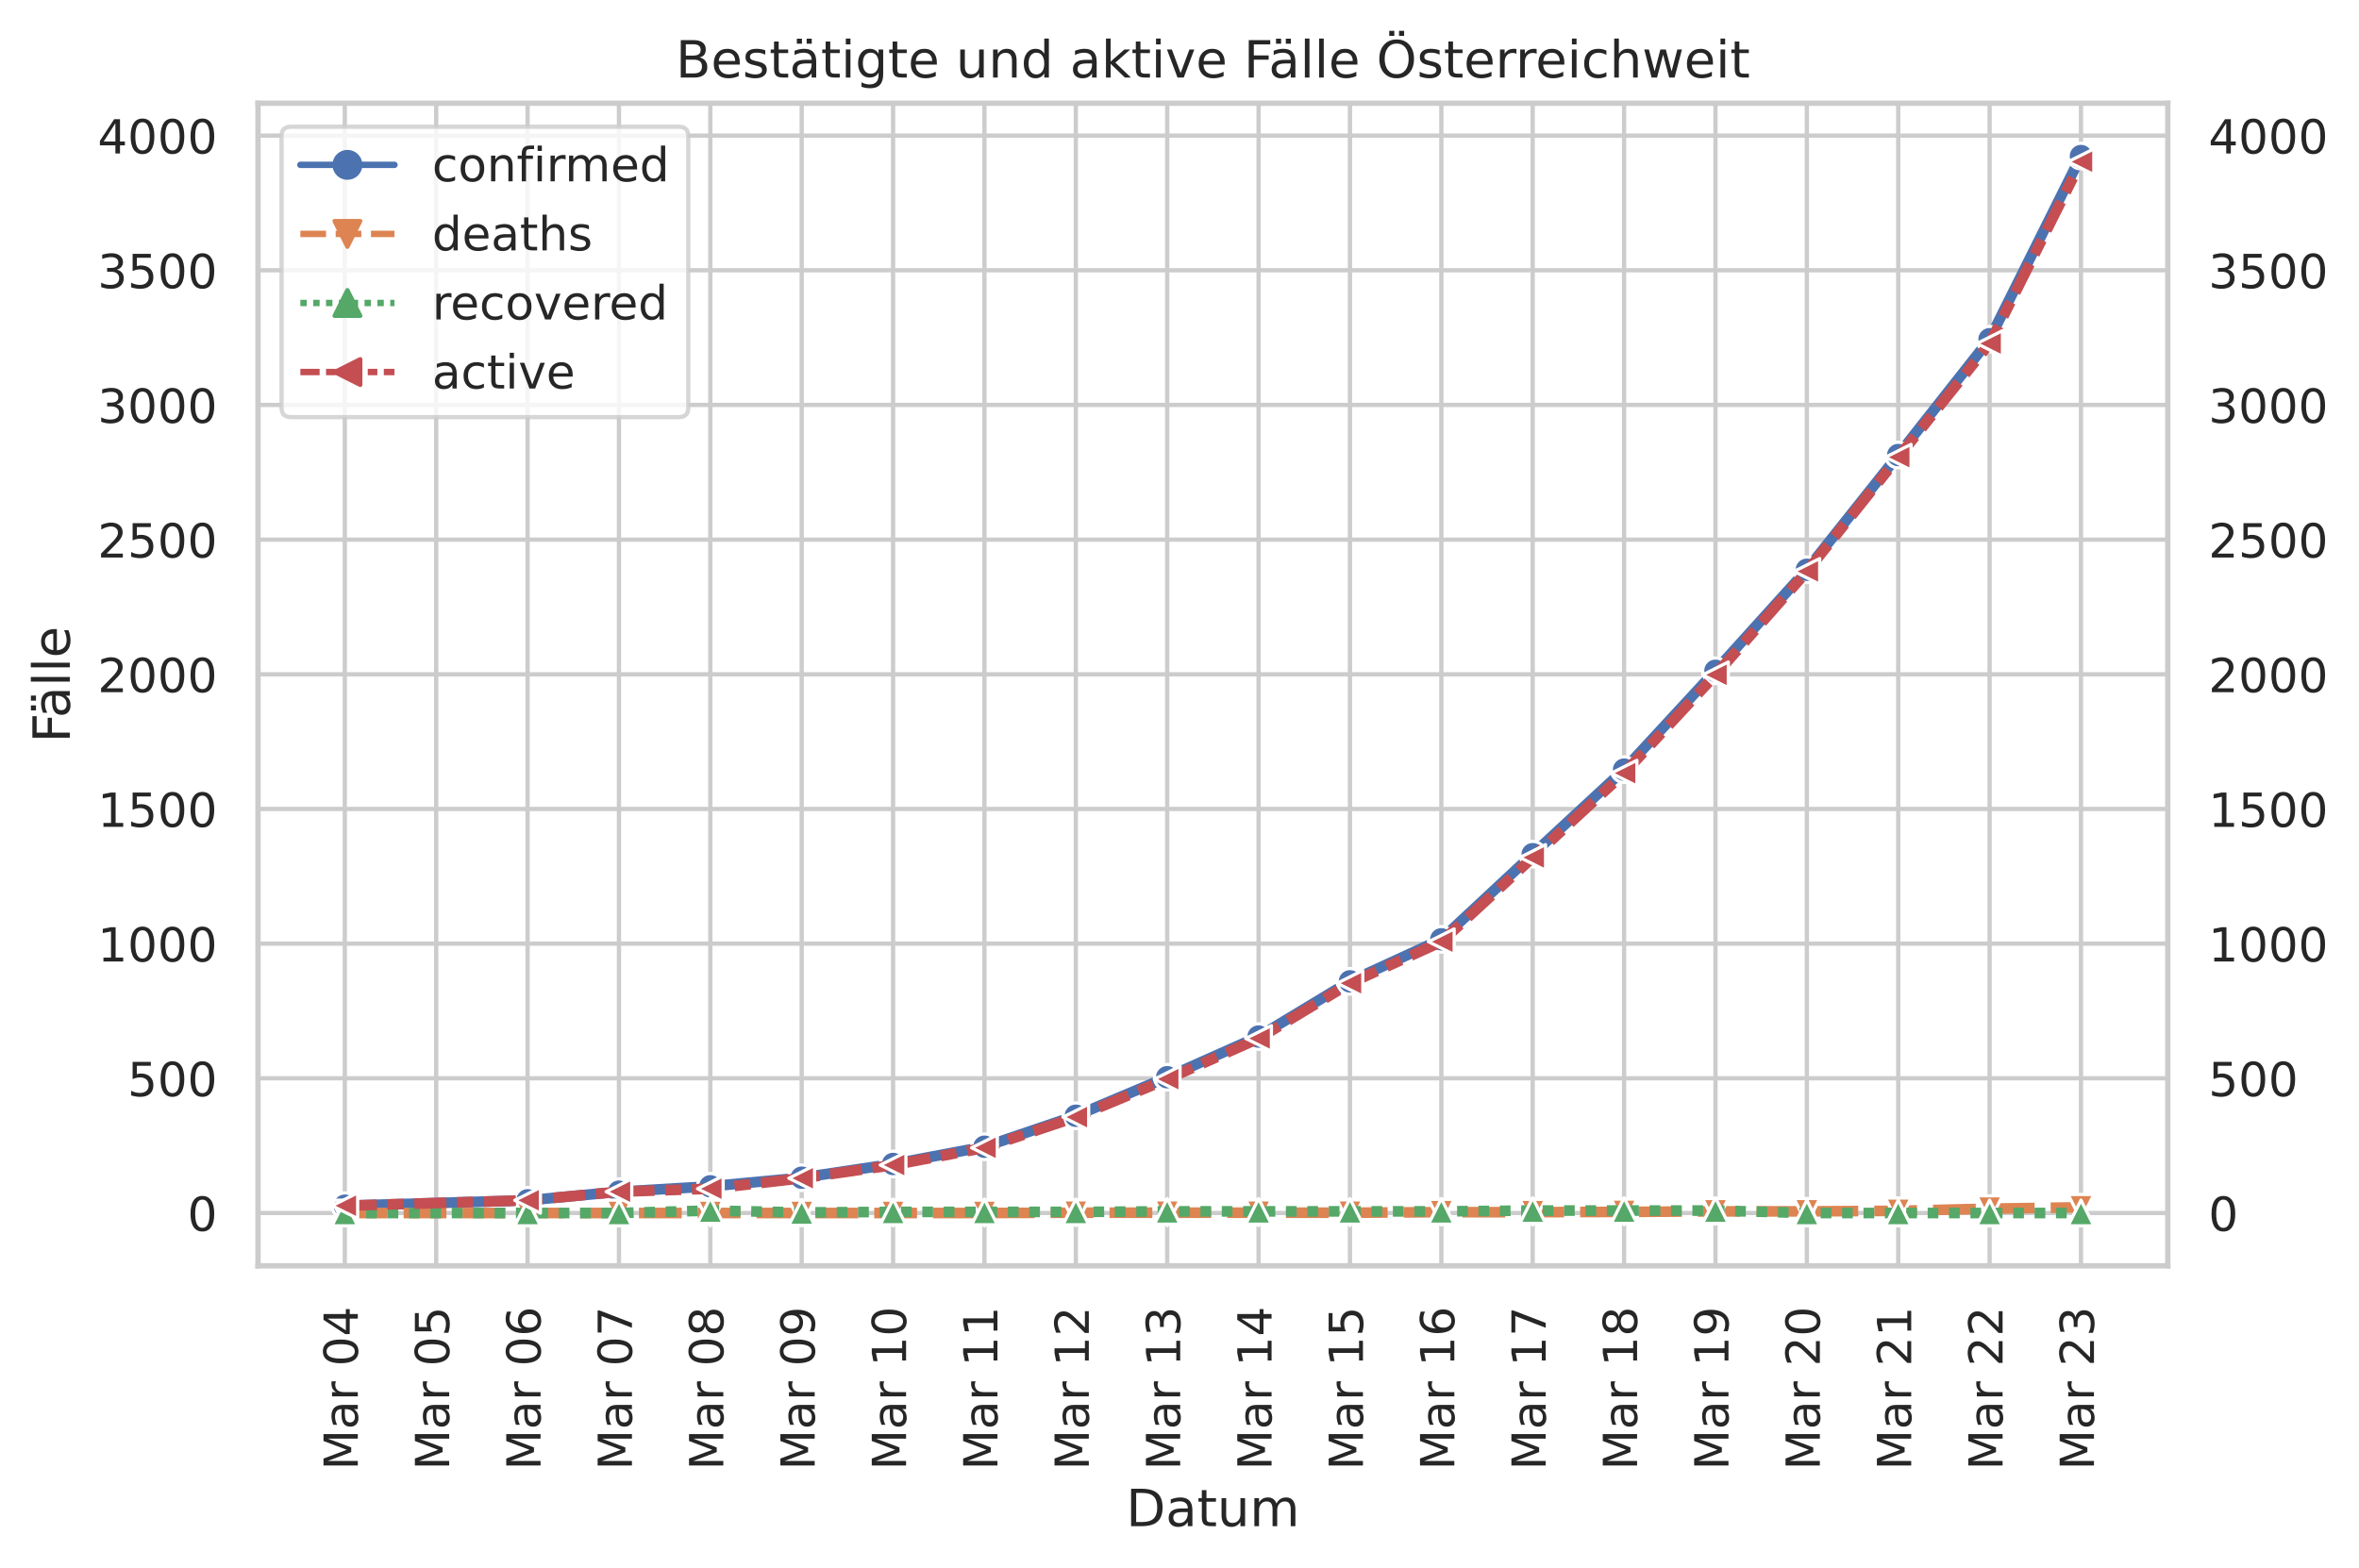 <?xml version="1.0" encoding="utf-8" standalone="no"?>
<!DOCTYPE svg PUBLIC "-//W3C//DTD SVG 1.1//EN"
  "http://www.w3.org/Graphics/SVG/1.1/DTD/svg11.dtd">
<!-- Created with matplotlib (https://matplotlib.org/) -->
<svg height="366.492pt" version="1.1" viewBox="0 0 551.404 366.492" width="551.404pt" xmlns="http://www.w3.org/2000/svg" xmlns:xlink="http://www.w3.org/1999/xlink">
 <defs>
  <style type="text/css">
*{stroke-linecap:butt;stroke-linejoin:round;}
  </style>
 </defs>
 <g id="figure_1">
  <g id="patch_1">
   <path d="M 0 366.492 
L 551.404 366.492 
L 551.404 0 
L 0 0 
z
" style="fill:#ffffff;"/>
  </g>
  <g id="axes_1">
   <g id="patch_2">
    <path d="M 60.309 295.931 
L 506.709 295.931 
L 506.709 24.131 
L 60.309 24.131 
z
" style="fill:#ffffff;"/>
   </g>
   <g id="matplotlib.axis_1">
    <g id="xtick_1">
     <g id="line2d_1">
      <path clip-path="url(#p67de353941)" d="M 80.6 295.931 
L 80.6 24.131 
" style="fill:none;stroke:#cccccc;stroke-linecap:round;"/>
     </g>
     <g id="text_1">
      <!-- Mar 04 -->
      <defs>
       <path d="M 9.812 72.906 
L 24.516 72.906 
L 43.109 23.297 
L 61.812 72.906 
L 76.516 72.906 
L 76.516 0 
L 66.891 0 
L 66.891 64.016 
L 48.094 14.016 
L 38.188 14.016 
L 19.391 64.016 
L 19.391 0 
L 9.812 0 
z
" id="DejaVuSans-77"/>
       <path d="M 34.281 27.484 
Q 23.391 27.484 19.188 25 
Q 14.984 22.516 14.984 16.5 
Q 14.984 11.719 18.141 8.906 
Q 21.297 6.109 26.703 6.109 
Q 34.188 6.109 38.703 11.406 
Q 43.219 16.703 43.219 25.484 
L 43.219 27.484 
z
M 52.203 31.203 
L 52.203 0 
L 43.219 0 
L 43.219 8.297 
Q 40.141 3.328 35.547 0.953 
Q 30.953 -1.422 24.312 -1.422 
Q 15.922 -1.422 10.953 3.297 
Q 6 8.016 6 15.922 
Q 6 25.141 12.172 29.828 
Q 18.359 34.516 30.609 34.516 
L 43.219 34.516 
L 43.219 35.406 
Q 43.219 41.609 39.141 45 
Q 35.062 48.391 27.688 48.391 
Q 23 48.391 18.547 47.266 
Q 14.109 46.141 10.016 43.891 
L 10.016 52.203 
Q 14.938 54.109 19.578 55.047 
Q 24.219 56 28.609 56 
Q 40.484 56 46.344 49.844 
Q 52.203 43.703 52.203 31.203 
z
" id="DejaVuSans-97"/>
       <path d="M 41.109 46.297 
Q 39.594 47.172 37.812 47.578 
Q 36.031 48 33.891 48 
Q 26.266 48 22.188 43.047 
Q 18.109 38.094 18.109 28.812 
L 18.109 0 
L 9.078 0 
L 9.078 54.688 
L 18.109 54.688 
L 18.109 46.188 
Q 20.953 51.172 25.484 53.578 
Q 30.031 56 36.531 56 
Q 37.453 56 38.578 55.875 
Q 39.703 55.766 41.062 55.516 
z
" id="DejaVuSans-114"/>
       <path id="DejaVuSans-32"/>
       <path d="M 31.781 66.406 
Q 24.172 66.406 20.328 58.906 
Q 16.5 51.422 16.5 36.375 
Q 16.5 21.391 20.328 13.891 
Q 24.172 6.391 31.781 6.391 
Q 39.453 6.391 43.281 13.891 
Q 47.125 21.391 47.125 36.375 
Q 47.125 51.422 43.281 58.906 
Q 39.453 66.406 31.781 66.406 
z
M 31.781 74.219 
Q 44.047 74.219 50.516 64.516 
Q 56.984 54.828 56.984 36.375 
Q 56.984 17.969 50.516 8.266 
Q 44.047 -1.422 31.781 -1.422 
Q 19.531 -1.422 13.062 8.266 
Q 6.594 17.969 6.594 36.375 
Q 6.594 54.828 13.062 64.516 
Q 19.531 74.219 31.781 74.219 
z
" id="DejaVuSans-48"/>
       <path d="M 37.797 64.312 
L 12.891 25.391 
L 37.797 25.391 
z
M 35.203 72.906 
L 47.609 72.906 
L 47.609 25.391 
L 58.016 25.391 
L 58.016 17.188 
L 47.609 17.188 
L 47.609 0 
L 37.797 0 
L 37.797 17.188 
L 4.891 17.188 
L 4.891 26.703 
z
" id="DejaVuSans-52"/>
      </defs>
      <g style="fill:#262626;" transform="translate(83.635 343.679)rotate(-90)scale(0.11 -0.11)">
       <use xlink:href="#DejaVuSans-77"/>
       <use x="86.279" xlink:href="#DejaVuSans-97"/>
       <use x="147.559" xlink:href="#DejaVuSans-114"/>
       <use x="188.672" xlink:href="#DejaVuSans-32"/>
       <use x="220.459" xlink:href="#DejaVuSans-48"/>
       <use x="284.082" xlink:href="#DejaVuSans-52"/>
      </g>
     </g>
    </g>
    <g id="xtick_2">
     <g id="line2d_2">
      <path clip-path="url(#p67de353941)" d="M 101.959 295.931 
L 101.959 24.131 
" style="fill:none;stroke:#cccccc;stroke-linecap:round;"/>
     </g>
     <g id="text_2">
      <!-- Mar 05 -->
      <defs>
       <path d="M 10.797 72.906 
L 49.516 72.906 
L 49.516 64.594 
L 19.828 64.594 
L 19.828 46.734 
Q 21.969 47.469 24.109 47.828 
Q 26.266 48.188 28.422 48.188 
Q 40.625 48.188 47.75 41.5 
Q 54.891 34.812 54.891 23.391 
Q 54.891 11.625 47.562 5.094 
Q 40.234 -1.422 26.906 -1.422 
Q 22.312 -1.422 17.547 -0.641 
Q 12.797 0.141 7.719 1.703 
L 7.719 11.625 
Q 12.109 9.234 16.797 8.062 
Q 21.484 6.891 26.703 6.891 
Q 35.156 6.891 40.078 11.328 
Q 45.016 15.766 45.016 23.391 
Q 45.016 31 40.078 35.438 
Q 35.156 39.891 26.703 39.891 
Q 22.75 39.891 18.812 39.016 
Q 14.891 38.141 10.797 36.281 
z
" id="DejaVuSans-53"/>
      </defs>
      <g style="fill:#262626;" transform="translate(104.994 343.679)rotate(-90)scale(0.11 -0.11)">
       <use xlink:href="#DejaVuSans-77"/>
       <use x="86.279" xlink:href="#DejaVuSans-97"/>
       <use x="147.559" xlink:href="#DejaVuSans-114"/>
       <use x="188.672" xlink:href="#DejaVuSans-32"/>
       <use x="220.459" xlink:href="#DejaVuSans-48"/>
       <use x="284.082" xlink:href="#DejaVuSans-53"/>
      </g>
     </g>
    </g>
    <g id="xtick_3">
     <g id="line2d_3">
      <path clip-path="url(#p67de353941)" d="M 123.317 295.931 
L 123.317 24.131 
" style="fill:none;stroke:#cccccc;stroke-linecap:round;"/>
     </g>
     <g id="text_3">
      <!-- Mar 06 -->
      <defs>
       <path d="M 33.016 40.375 
Q 26.375 40.375 22.484 35.828 
Q 18.609 31.297 18.609 23.391 
Q 18.609 15.531 22.484 10.953 
Q 26.375 6.391 33.016 6.391 
Q 39.656 6.391 43.531 10.953 
Q 47.406 15.531 47.406 23.391 
Q 47.406 31.297 43.531 35.828 
Q 39.656 40.375 33.016 40.375 
z
M 52.594 71.297 
L 52.594 62.312 
Q 48.875 64.062 45.094 64.984 
Q 41.312 65.922 37.594 65.922 
Q 27.828 65.922 22.672 59.328 
Q 17.531 52.734 16.797 39.406 
Q 19.672 43.656 24.016 45.922 
Q 28.375 48.188 33.594 48.188 
Q 44.578 48.188 50.953 41.516 
Q 57.328 34.859 57.328 23.391 
Q 57.328 12.156 50.688 5.359 
Q 44.047 -1.422 33.016 -1.422 
Q 20.359 -1.422 13.672 8.266 
Q 6.984 17.969 6.984 36.375 
Q 6.984 53.656 15.188 63.938 
Q 23.391 74.219 37.203 74.219 
Q 40.922 74.219 44.703 73.484 
Q 48.484 72.75 52.594 71.297 
z
" id="DejaVuSans-54"/>
      </defs>
      <g style="fill:#262626;" transform="translate(126.353 343.679)rotate(-90)scale(0.11 -0.11)">
       <use xlink:href="#DejaVuSans-77"/>
       <use x="86.279" xlink:href="#DejaVuSans-97"/>
       <use x="147.559" xlink:href="#DejaVuSans-114"/>
       <use x="188.672" xlink:href="#DejaVuSans-32"/>
       <use x="220.459" xlink:href="#DejaVuSans-48"/>
       <use x="284.082" xlink:href="#DejaVuSans-54"/>
      </g>
     </g>
    </g>
    <g id="xtick_4">
     <g id="line2d_4">
      <path clip-path="url(#p67de353941)" d="M 144.676 295.931 
L 144.676 24.131 
" style="fill:none;stroke:#cccccc;stroke-linecap:round;"/>
     </g>
     <g id="text_4">
      <!-- Mar 07 -->
      <defs>
       <path d="M 8.203 72.906 
L 55.078 72.906 
L 55.078 68.703 
L 28.609 0 
L 18.312 0 
L 43.219 64.594 
L 8.203 64.594 
z
" id="DejaVuSans-55"/>
      </defs>
      <g style="fill:#262626;" transform="translate(147.712 343.679)rotate(-90)scale(0.11 -0.11)">
       <use xlink:href="#DejaVuSans-77"/>
       <use x="86.279" xlink:href="#DejaVuSans-97"/>
       <use x="147.559" xlink:href="#DejaVuSans-114"/>
       <use x="188.672" xlink:href="#DejaVuSans-32"/>
       <use x="220.459" xlink:href="#DejaVuSans-48"/>
       <use x="284.082" xlink:href="#DejaVuSans-55"/>
      </g>
     </g>
    </g>
    <g id="xtick_5">
     <g id="line2d_5">
      <path clip-path="url(#p67de353941)" d="M 166.035 295.931 
L 166.035 24.131 
" style="fill:none;stroke:#cccccc;stroke-linecap:round;"/>
     </g>
     <g id="text_5">
      <!-- Mar 08 -->
      <defs>
       <path d="M 31.781 34.625 
Q 24.75 34.625 20.719 30.859 
Q 16.703 27.094 16.703 20.516 
Q 16.703 13.922 20.719 10.156 
Q 24.75 6.391 31.781 6.391 
Q 38.812 6.391 42.859 10.172 
Q 46.922 13.969 46.922 20.516 
Q 46.922 27.094 42.891 30.859 
Q 38.875 34.625 31.781 34.625 
z
M 21.922 38.812 
Q 15.578 40.375 12.031 44.719 
Q 8.5 49.078 8.5 55.328 
Q 8.5 64.062 14.719 69.141 
Q 20.953 74.219 31.781 74.219 
Q 42.672 74.219 48.875 69.141 
Q 55.078 64.062 55.078 55.328 
Q 55.078 49.078 51.531 44.719 
Q 48 40.375 41.703 38.812 
Q 48.828 37.156 52.797 32.312 
Q 56.781 27.484 56.781 20.516 
Q 56.781 9.906 50.312 4.234 
Q 43.844 -1.422 31.781 -1.422 
Q 19.734 -1.422 13.25 4.234 
Q 6.781 9.906 6.781 20.516 
Q 6.781 27.484 10.781 32.312 
Q 14.797 37.156 21.922 38.812 
z
M 18.312 54.391 
Q 18.312 48.734 21.844 45.562 
Q 25.391 42.391 31.781 42.391 
Q 38.141 42.391 41.719 45.562 
Q 45.312 48.734 45.312 54.391 
Q 45.312 60.062 41.719 63.234 
Q 38.141 66.406 31.781 66.406 
Q 25.391 66.406 21.844 63.234 
Q 18.312 60.062 18.312 54.391 
z
" id="DejaVuSans-56"/>
      </defs>
      <g style="fill:#262626;" transform="translate(169.07 343.679)rotate(-90)scale(0.11 -0.11)">
       <use xlink:href="#DejaVuSans-77"/>
       <use x="86.279" xlink:href="#DejaVuSans-97"/>
       <use x="147.559" xlink:href="#DejaVuSans-114"/>
       <use x="188.672" xlink:href="#DejaVuSans-32"/>
       <use x="220.459" xlink:href="#DejaVuSans-48"/>
       <use x="284.082" xlink:href="#DejaVuSans-56"/>
      </g>
     </g>
    </g>
    <g id="xtick_6">
     <g id="line2d_6">
      <path clip-path="url(#p67de353941)" d="M 187.394 295.931 
L 187.394 24.131 
" style="fill:none;stroke:#cccccc;stroke-linecap:round;"/>
     </g>
     <g id="text_6">
      <!-- Mar 09 -->
      <defs>
       <path d="M 10.984 1.516 
L 10.984 10.5 
Q 14.703 8.734 18.5 7.812 
Q 22.312 6.891 25.984 6.891 
Q 35.75 6.891 40.891 13.453 
Q 46.047 20.016 46.781 33.406 
Q 43.953 29.203 39.594 26.953 
Q 35.25 24.703 29.984 24.703 
Q 19.047 24.703 12.672 31.312 
Q 6.297 37.938 6.297 49.422 
Q 6.297 60.641 12.938 67.422 
Q 19.578 74.219 30.609 74.219 
Q 43.266 74.219 49.922 64.516 
Q 56.594 54.828 56.594 36.375 
Q 56.594 19.141 48.406 8.859 
Q 40.234 -1.422 26.422 -1.422 
Q 22.703 -1.422 18.891 -0.688 
Q 15.094 0.047 10.984 1.516 
z
M 30.609 32.422 
Q 37.25 32.422 41.125 36.953 
Q 45.016 41.5 45.016 49.422 
Q 45.016 57.281 41.125 61.844 
Q 37.25 66.406 30.609 66.406 
Q 23.969 66.406 20.094 61.844 
Q 16.219 57.281 16.219 49.422 
Q 16.219 41.5 20.094 36.953 
Q 23.969 32.422 30.609 32.422 
z
" id="DejaVuSans-57"/>
      </defs>
      <g style="fill:#262626;" transform="translate(190.429 343.679)rotate(-90)scale(0.11 -0.11)">
       <use xlink:href="#DejaVuSans-77"/>
       <use x="86.279" xlink:href="#DejaVuSans-97"/>
       <use x="147.559" xlink:href="#DejaVuSans-114"/>
       <use x="188.672" xlink:href="#DejaVuSans-32"/>
       <use x="220.459" xlink:href="#DejaVuSans-48"/>
       <use x="284.082" xlink:href="#DejaVuSans-57"/>
      </g>
     </g>
    </g>
    <g id="xtick_7">
     <g id="line2d_7">
      <path clip-path="url(#p67de353941)" d="M 208.753 295.931 
L 208.753 24.131 
" style="fill:none;stroke:#cccccc;stroke-linecap:round;"/>
     </g>
     <g id="text_7">
      <!-- Mar 10 -->
      <defs>
       <path d="M 12.406 8.297 
L 28.516 8.297 
L 28.516 63.922 
L 10.984 60.406 
L 10.984 69.391 
L 28.422 72.906 
L 38.281 72.906 
L 38.281 8.297 
L 54.391 8.297 
L 54.391 0 
L 12.406 0 
z
" id="DejaVuSans-49"/>
      </defs>
      <g style="fill:#262626;" transform="translate(211.788 343.679)rotate(-90)scale(0.11 -0.11)">
       <use xlink:href="#DejaVuSans-77"/>
       <use x="86.279" xlink:href="#DejaVuSans-97"/>
       <use x="147.559" xlink:href="#DejaVuSans-114"/>
       <use x="188.672" xlink:href="#DejaVuSans-32"/>
       <use x="220.459" xlink:href="#DejaVuSans-49"/>
       <use x="284.082" xlink:href="#DejaVuSans-48"/>
      </g>
     </g>
    </g>
    <g id="xtick_8">
     <g id="line2d_8">
      <path clip-path="url(#p67de353941)" d="M 230.112 295.931 
L 230.112 24.131 
" style="fill:none;stroke:#cccccc;stroke-linecap:round;"/>
     </g>
     <g id="text_8">
      <!-- Mar 11 -->
      <g style="fill:#262626;" transform="translate(233.147 343.679)rotate(-90)scale(0.11 -0.11)">
       <use xlink:href="#DejaVuSans-77"/>
       <use x="86.279" xlink:href="#DejaVuSans-97"/>
       <use x="147.559" xlink:href="#DejaVuSans-114"/>
       <use x="188.672" xlink:href="#DejaVuSans-32"/>
       <use x="220.459" xlink:href="#DejaVuSans-49"/>
       <use x="284.082" xlink:href="#DejaVuSans-49"/>
      </g>
     </g>
    </g>
    <g id="xtick_9">
     <g id="line2d_9">
      <path clip-path="url(#p67de353941)" d="M 251.47 295.931 
L 251.47 24.131 
" style="fill:none;stroke:#cccccc;stroke-linecap:round;"/>
     </g>
     <g id="text_9">
      <!-- Mar 12 -->
      <defs>
       <path d="M 19.188 8.297 
L 53.609 8.297 
L 53.609 0 
L 7.328 0 
L 7.328 8.297 
Q 12.938 14.109 22.625 23.891 
Q 32.328 33.688 34.812 36.531 
Q 39.547 41.844 41.422 45.531 
Q 43.312 49.219 43.312 52.781 
Q 43.312 58.594 39.234 62.25 
Q 35.156 65.922 28.609 65.922 
Q 23.969 65.922 18.812 64.312 
Q 13.672 62.703 7.812 59.422 
L 7.812 69.391 
Q 13.766 71.781 18.938 73 
Q 24.125 74.219 28.422 74.219 
Q 39.75 74.219 46.484 68.547 
Q 53.219 62.891 53.219 53.422 
Q 53.219 48.922 51.531 44.891 
Q 49.859 40.875 45.406 35.406 
Q 44.188 33.984 37.641 27.219 
Q 31.109 20.453 19.188 8.297 
z
" id="DejaVuSans-50"/>
      </defs>
      <g style="fill:#262626;" transform="translate(254.506 343.679)rotate(-90)scale(0.11 -0.11)">
       <use xlink:href="#DejaVuSans-77"/>
       <use x="86.279" xlink:href="#DejaVuSans-97"/>
       <use x="147.559" xlink:href="#DejaVuSans-114"/>
       <use x="188.672" xlink:href="#DejaVuSans-32"/>
       <use x="220.459" xlink:href="#DejaVuSans-49"/>
       <use x="284.082" xlink:href="#DejaVuSans-50"/>
      </g>
     </g>
    </g>
    <g id="xtick_10">
     <g id="line2d_10">
      <path clip-path="url(#p67de353941)" d="M 272.829 295.931 
L 272.829 24.131 
" style="fill:none;stroke:#cccccc;stroke-linecap:round;"/>
     </g>
     <g id="text_10">
      <!-- Mar 13 -->
      <defs>
       <path d="M 40.578 39.312 
Q 47.656 37.797 51.625 33 
Q 55.609 28.219 55.609 21.188 
Q 55.609 10.406 48.188 4.484 
Q 40.766 -1.422 27.094 -1.422 
Q 22.516 -1.422 17.656 -0.516 
Q 12.797 0.391 7.625 2.203 
L 7.625 11.719 
Q 11.719 9.328 16.594 8.109 
Q 21.484 6.891 26.812 6.891 
Q 36.078 6.891 40.938 10.547 
Q 45.797 14.203 45.797 21.188 
Q 45.797 27.641 41.281 31.266 
Q 36.766 34.906 28.719 34.906 
L 20.219 34.906 
L 20.219 43.016 
L 29.109 43.016 
Q 36.375 43.016 40.234 45.922 
Q 44.094 48.828 44.094 54.297 
Q 44.094 59.906 40.109 62.906 
Q 36.141 65.922 28.719 65.922 
Q 24.656 65.922 20.016 65.031 
Q 15.375 64.156 9.812 62.312 
L 9.812 71.094 
Q 15.438 72.656 20.344 73.438 
Q 25.25 74.219 29.594 74.219 
Q 40.828 74.219 47.359 69.109 
Q 53.906 64.016 53.906 55.328 
Q 53.906 49.266 50.438 45.094 
Q 46.969 40.922 40.578 39.312 
z
" id="DejaVuSans-51"/>
      </defs>
      <g style="fill:#262626;" transform="translate(275.865 343.679)rotate(-90)scale(0.11 -0.11)">
       <use xlink:href="#DejaVuSans-77"/>
       <use x="86.279" xlink:href="#DejaVuSans-97"/>
       <use x="147.559" xlink:href="#DejaVuSans-114"/>
       <use x="188.672" xlink:href="#DejaVuSans-32"/>
       <use x="220.459" xlink:href="#DejaVuSans-49"/>
       <use x="284.082" xlink:href="#DejaVuSans-51"/>
      </g>
     </g>
    </g>
    <g id="xtick_11">
     <g id="line2d_11">
      <path clip-path="url(#p67de353941)" d="M 294.188 295.931 
L 294.188 24.131 
" style="fill:none;stroke:#cccccc;stroke-linecap:round;"/>
     </g>
     <g id="text_11">
      <!-- Mar 14 -->
      <g style="fill:#262626;" transform="translate(297.223 343.679)rotate(-90)scale(0.11 -0.11)">
       <use xlink:href="#DejaVuSans-77"/>
       <use x="86.279" xlink:href="#DejaVuSans-97"/>
       <use x="147.559" xlink:href="#DejaVuSans-114"/>
       <use x="188.672" xlink:href="#DejaVuSans-32"/>
       <use x="220.459" xlink:href="#DejaVuSans-49"/>
       <use x="284.082" xlink:href="#DejaVuSans-52"/>
      </g>
     </g>
    </g>
    <g id="xtick_12">
     <g id="line2d_12">
      <path clip-path="url(#p67de353941)" d="M 315.547 295.931 
L 315.547 24.131 
" style="fill:none;stroke:#cccccc;stroke-linecap:round;"/>
     </g>
     <g id="text_12">
      <!-- Mar 15 -->
      <g style="fill:#262626;" transform="translate(318.582 343.679)rotate(-90)scale(0.11 -0.11)">
       <use xlink:href="#DejaVuSans-77"/>
       <use x="86.279" xlink:href="#DejaVuSans-97"/>
       <use x="147.559" xlink:href="#DejaVuSans-114"/>
       <use x="188.672" xlink:href="#DejaVuSans-32"/>
       <use x="220.459" xlink:href="#DejaVuSans-49"/>
       <use x="284.082" xlink:href="#DejaVuSans-53"/>
      </g>
     </g>
    </g>
    <g id="xtick_13">
     <g id="line2d_13">
      <path clip-path="url(#p67de353941)" d="M 336.906 295.931 
L 336.906 24.131 
" style="fill:none;stroke:#cccccc;stroke-linecap:round;"/>
     </g>
     <g id="text_13">
      <!-- Mar 16 -->
      <g style="fill:#262626;" transform="translate(339.941 343.679)rotate(-90)scale(0.11 -0.11)">
       <use xlink:href="#DejaVuSans-77"/>
       <use x="86.279" xlink:href="#DejaVuSans-97"/>
       <use x="147.559" xlink:href="#DejaVuSans-114"/>
       <use x="188.672" xlink:href="#DejaVuSans-32"/>
       <use x="220.459" xlink:href="#DejaVuSans-49"/>
       <use x="284.082" xlink:href="#DejaVuSans-54"/>
      </g>
     </g>
    </g>
    <g id="xtick_14">
     <g id="line2d_14">
      <path clip-path="url(#p67de353941)" d="M 358.265 295.931 
L 358.265 24.131 
" style="fill:none;stroke:#cccccc;stroke-linecap:round;"/>
     </g>
     <g id="text_14">
      <!-- Mar 17 -->
      <g style="fill:#262626;" transform="translate(361.3 343.679)rotate(-90)scale(0.11 -0.11)">
       <use xlink:href="#DejaVuSans-77"/>
       <use x="86.279" xlink:href="#DejaVuSans-97"/>
       <use x="147.559" xlink:href="#DejaVuSans-114"/>
       <use x="188.672" xlink:href="#DejaVuSans-32"/>
       <use x="220.459" xlink:href="#DejaVuSans-49"/>
       <use x="284.082" xlink:href="#DejaVuSans-55"/>
      </g>
     </g>
    </g>
    <g id="xtick_15">
     <g id="line2d_15">
      <path clip-path="url(#p67de353941)" d="M 379.624 295.931 
L 379.624 24.131 
" style="fill:none;stroke:#cccccc;stroke-linecap:round;"/>
     </g>
     <g id="text_15">
      <!-- Mar 18 -->
      <g style="fill:#262626;" transform="translate(382.659 343.679)rotate(-90)scale(0.11 -0.11)">
       <use xlink:href="#DejaVuSans-77"/>
       <use x="86.279" xlink:href="#DejaVuSans-97"/>
       <use x="147.559" xlink:href="#DejaVuSans-114"/>
       <use x="188.672" xlink:href="#DejaVuSans-32"/>
       <use x="220.459" xlink:href="#DejaVuSans-49"/>
       <use x="284.082" xlink:href="#DejaVuSans-56"/>
      </g>
     </g>
    </g>
    <g id="xtick_16">
     <g id="line2d_16">
      <path clip-path="url(#p67de353941)" d="M 400.982 295.931 
L 400.982 24.131 
" style="fill:none;stroke:#cccccc;stroke-linecap:round;"/>
     </g>
     <g id="text_16">
      <!-- Mar 19 -->
      <g style="fill:#262626;" transform="translate(404.018 343.679)rotate(-90)scale(0.11 -0.11)">
       <use xlink:href="#DejaVuSans-77"/>
       <use x="86.279" xlink:href="#DejaVuSans-97"/>
       <use x="147.559" xlink:href="#DejaVuSans-114"/>
       <use x="188.672" xlink:href="#DejaVuSans-32"/>
       <use x="220.459" xlink:href="#DejaVuSans-49"/>
       <use x="284.082" xlink:href="#DejaVuSans-57"/>
      </g>
     </g>
    </g>
    <g id="xtick_17">
     <g id="line2d_17">
      <path clip-path="url(#p67de353941)" d="M 422.341 295.931 
L 422.341 24.131 
" style="fill:none;stroke:#cccccc;stroke-linecap:round;"/>
     </g>
     <g id="text_17">
      <!-- Mar 20 -->
      <g style="fill:#262626;" transform="translate(425.377 343.679)rotate(-90)scale(0.11 -0.11)">
       <use xlink:href="#DejaVuSans-77"/>
       <use x="86.279" xlink:href="#DejaVuSans-97"/>
       <use x="147.559" xlink:href="#DejaVuSans-114"/>
       <use x="188.672" xlink:href="#DejaVuSans-32"/>
       <use x="220.459" xlink:href="#DejaVuSans-50"/>
       <use x="284.082" xlink:href="#DejaVuSans-48"/>
      </g>
     </g>
    </g>
    <g id="xtick_18">
     <g id="line2d_18">
      <path clip-path="url(#p67de353941)" d="M 443.7 295.931 
L 443.7 24.131 
" style="fill:none;stroke:#cccccc;stroke-linecap:round;"/>
     </g>
     <g id="text_18">
      <!-- Mar 21 -->
      <g style="fill:#262626;" transform="translate(446.735 343.679)rotate(-90)scale(0.11 -0.11)">
       <use xlink:href="#DejaVuSans-77"/>
       <use x="86.279" xlink:href="#DejaVuSans-97"/>
       <use x="147.559" xlink:href="#DejaVuSans-114"/>
       <use x="188.672" xlink:href="#DejaVuSans-32"/>
       <use x="220.459" xlink:href="#DejaVuSans-50"/>
       <use x="284.082" xlink:href="#DejaVuSans-49"/>
      </g>
     </g>
    </g>
    <g id="xtick_19">
     <g id="line2d_19">
      <path clip-path="url(#p67de353941)" d="M 465.059 295.931 
L 465.059 24.131 
" style="fill:none;stroke:#cccccc;stroke-linecap:round;"/>
     </g>
     <g id="text_19">
      <!-- Mar 22 -->
      <g style="fill:#262626;" transform="translate(468.094 343.679)rotate(-90)scale(0.11 -0.11)">
       <use xlink:href="#DejaVuSans-77"/>
       <use x="86.279" xlink:href="#DejaVuSans-97"/>
       <use x="147.559" xlink:href="#DejaVuSans-114"/>
       <use x="188.672" xlink:href="#DejaVuSans-32"/>
       <use x="220.459" xlink:href="#DejaVuSans-50"/>
       <use x="284.082" xlink:href="#DejaVuSans-50"/>
      </g>
     </g>
    </g>
    <g id="xtick_20">
     <g id="line2d_20">
      <path clip-path="url(#p67de353941)" d="M 486.418 295.931 
L 486.418 24.131 
" style="fill:none;stroke:#cccccc;stroke-linecap:round;"/>
     </g>
     <g id="text_20">
      <!-- Mar 23 -->
      <g style="fill:#262626;" transform="translate(489.453 343.679)rotate(-90)scale(0.11 -0.11)">
       <use xlink:href="#DejaVuSans-77"/>
       <use x="86.279" xlink:href="#DejaVuSans-97"/>
       <use x="147.559" xlink:href="#DejaVuSans-114"/>
       <use x="188.672" xlink:href="#DejaVuSans-32"/>
       <use x="220.459" xlink:href="#DejaVuSans-50"/>
       <use x="284.082" xlink:href="#DejaVuSans-51"/>
      </g>
     </g>
    </g>
    <g id="text_21">
     <!-- Datum -->
     <defs>
      <path d="M 19.672 64.797 
L 19.672 8.109 
L 31.594 8.109 
Q 46.688 8.109 53.688 14.938 
Q 60.688 21.781 60.688 36.531 
Q 60.688 51.172 53.688 57.984 
Q 46.688 64.797 31.594 64.797 
z
M 9.812 72.906 
L 30.078 72.906 
Q 51.266 72.906 61.172 64.094 
Q 71.094 55.281 71.094 36.531 
Q 71.094 17.672 61.125 8.828 
Q 51.172 0 30.078 0 
L 9.812 0 
z
" id="DejaVuSans-68"/>
      <path d="M 18.312 70.219 
L 18.312 54.688 
L 36.812 54.688 
L 36.812 47.703 
L 18.312 47.703 
L 18.312 18.016 
Q 18.312 11.328 20.141 9.422 
Q 21.969 7.516 27.594 7.516 
L 36.812 7.516 
L 36.812 0 
L 27.594 0 
Q 17.188 0 13.234 3.875 
Q 9.281 7.766 9.281 18.016 
L 9.281 47.703 
L 2.688 47.703 
L 2.688 54.688 
L 9.281 54.688 
L 9.281 70.219 
z
" id="DejaVuSans-116"/>
      <path d="M 8.5 21.578 
L 8.5 54.688 
L 17.484 54.688 
L 17.484 21.922 
Q 17.484 14.156 20.5 10.266 
Q 23.531 6.391 29.594 6.391 
Q 36.859 6.391 41.078 11.031 
Q 45.312 15.672 45.312 23.688 
L 45.312 54.688 
L 54.297 54.688 
L 54.297 0 
L 45.312 0 
L 45.312 8.406 
Q 42.047 3.422 37.719 1 
Q 33.406 -1.422 27.688 -1.422 
Q 18.266 -1.422 13.375 4.438 
Q 8.5 10.297 8.5 21.578 
z
M 31.109 56 
z
" id="DejaVuSans-117"/>
      <path d="M 52 44.188 
Q 55.375 50.25 60.062 53.125 
Q 64.75 56 71.094 56 
Q 79.641 56 84.281 50.016 
Q 88.922 44.047 88.922 33.016 
L 88.922 0 
L 79.891 0 
L 79.891 32.719 
Q 79.891 40.578 77.094 44.375 
Q 74.312 48.188 68.609 48.188 
Q 61.625 48.188 57.562 43.547 
Q 53.516 38.922 53.516 30.906 
L 53.516 0 
L 44.484 0 
L 44.484 32.719 
Q 44.484 40.625 41.703 44.406 
Q 38.922 48.188 33.109 48.188 
Q 26.219 48.188 22.156 43.531 
Q 18.109 38.875 18.109 30.906 
L 18.109 0 
L 9.078 0 
L 9.078 54.688 
L 18.109 54.688 
L 18.109 46.188 
Q 21.188 51.219 25.484 53.609 
Q 29.781 56 35.688 56 
Q 41.656 56 45.828 52.969 
Q 50 49.953 52 44.188 
z
" id="DejaVuSans-109"/>
     </defs>
     <g style="fill:#262626;" transform="translate(263.213 356.797)scale(0.12 -0.12)">
      <use xlink:href="#DejaVuSans-68"/>
      <use x="77.002" xlink:href="#DejaVuSans-97"/>
      <use x="138.281" xlink:href="#DejaVuSans-116"/>
      <use x="177.49" xlink:href="#DejaVuSans-117"/>
      <use x="240.869" xlink:href="#DejaVuSans-109"/>
     </g>
    </g>
   </g>
   <g id="matplotlib.axis_2">
    <g id="ytick_1">
     <g id="line2d_21">
      <path clip-path="url(#p67de353941)" d="M 60.309 283.577 
L 506.709 283.577 
" style="fill:none;stroke:#cccccc;stroke-linecap:round;"/>
     </g>
     <g id="text_22">
      <!-- 0 -->
      <g style="fill:#262626;" transform="translate(43.81 287.756)scale(0.11 -0.11)">
       <use xlink:href="#DejaVuSans-48"/>
      </g>
     </g>
     <g id="text_23">
      <!-- 0 -->
      <g style="fill:#262626;" transform="translate(516.209 287.756)scale(0.11 -0.11)">
       <use xlink:href="#DejaVuSans-48"/>
      </g>
     </g>
    </g>
    <g id="ytick_2">
     <g id="line2d_22">
      <path clip-path="url(#p67de353941)" d="M 60.309 252.092 
L 506.709 252.092 
" style="fill:none;stroke:#cccccc;stroke-linecap:round;"/>
     </g>
     <g id="text_24">
      <!-- 500 -->
      <g style="fill:#262626;" transform="translate(29.812 256.271)scale(0.11 -0.11)">
       <use xlink:href="#DejaVuSans-53"/>
       <use x="63.623" xlink:href="#DejaVuSans-48"/>
       <use x="127.246" xlink:href="#DejaVuSans-48"/>
      </g>
     </g>
     <g id="text_25">
      <!-- 500 -->
      <g style="fill:#262626;" transform="translate(516.209 256.271)scale(0.11 -0.11)">
       <use xlink:href="#DejaVuSans-53"/>
       <use x="63.623" xlink:href="#DejaVuSans-48"/>
       <use x="127.246" xlink:href="#DejaVuSans-48"/>
      </g>
     </g>
    </g>
    <g id="ytick_3">
     <g id="line2d_23">
      <path clip-path="url(#p67de353941)" d="M 60.309 220.608 
L 506.709 220.608 
" style="fill:none;stroke:#cccccc;stroke-linecap:round;"/>
     </g>
     <g id="text_26">
      <!-- 1000 -->
      <g style="fill:#262626;" transform="translate(22.814 224.787)scale(0.11 -0.11)">
       <use xlink:href="#DejaVuSans-49"/>
       <use x="63.623" xlink:href="#DejaVuSans-48"/>
       <use x="127.246" xlink:href="#DejaVuSans-48"/>
       <use x="190.869" xlink:href="#DejaVuSans-48"/>
      </g>
     </g>
     <g id="text_27">
      <!-- 1000 -->
      <g style="fill:#262626;" transform="translate(516.209 224.787)scale(0.11 -0.11)">
       <use xlink:href="#DejaVuSans-49"/>
       <use x="63.623" xlink:href="#DejaVuSans-48"/>
       <use x="127.246" xlink:href="#DejaVuSans-48"/>
       <use x="190.869" xlink:href="#DejaVuSans-48"/>
      </g>
     </g>
    </g>
    <g id="ytick_4">
     <g id="line2d_24">
      <path clip-path="url(#p67de353941)" d="M 60.309 189.123 
L 506.709 189.123 
" style="fill:none;stroke:#cccccc;stroke-linecap:round;"/>
     </g>
     <g id="text_28">
      <!-- 1500 -->
      <g style="fill:#262626;" transform="translate(22.814 193.302)scale(0.11 -0.11)">
       <use xlink:href="#DejaVuSans-49"/>
       <use x="63.623" xlink:href="#DejaVuSans-53"/>
       <use x="127.246" xlink:href="#DejaVuSans-48"/>
       <use x="190.869" xlink:href="#DejaVuSans-48"/>
      </g>
     </g>
     <g id="text_29">
      <!-- 1500 -->
      <g style="fill:#262626;" transform="translate(516.209 193.302)scale(0.11 -0.11)">
       <use xlink:href="#DejaVuSans-49"/>
       <use x="63.623" xlink:href="#DejaVuSans-53"/>
       <use x="127.246" xlink:href="#DejaVuSans-48"/>
       <use x="190.869" xlink:href="#DejaVuSans-48"/>
      </g>
     </g>
    </g>
    <g id="ytick_5">
     <g id="line2d_25">
      <path clip-path="url(#p67de353941)" d="M 60.309 157.638 
L 506.709 157.638 
" style="fill:none;stroke:#cccccc;stroke-linecap:round;"/>
     </g>
     <g id="text_30">
      <!-- 2000 -->
      <g style="fill:#262626;" transform="translate(22.814 161.818)scale(0.11 -0.11)">
       <use xlink:href="#DejaVuSans-50"/>
       <use x="63.623" xlink:href="#DejaVuSans-48"/>
       <use x="127.246" xlink:href="#DejaVuSans-48"/>
       <use x="190.869" xlink:href="#DejaVuSans-48"/>
      </g>
     </g>
     <g id="text_31">
      <!-- 2000 -->
      <g style="fill:#262626;" transform="translate(516.209 161.818)scale(0.11 -0.11)">
       <use xlink:href="#DejaVuSans-50"/>
       <use x="63.623" xlink:href="#DejaVuSans-48"/>
       <use x="127.246" xlink:href="#DejaVuSans-48"/>
       <use x="190.869" xlink:href="#DejaVuSans-48"/>
      </g>
     </g>
    </g>
    <g id="ytick_6">
     <g id="line2d_26">
      <path clip-path="url(#p67de353941)" d="M 60.309 126.154 
L 506.709 126.154 
" style="fill:none;stroke:#cccccc;stroke-linecap:round;"/>
     </g>
     <g id="text_32">
      <!-- 2500 -->
      <g style="fill:#262626;" transform="translate(22.814 130.333)scale(0.11 -0.11)">
       <use xlink:href="#DejaVuSans-50"/>
       <use x="63.623" xlink:href="#DejaVuSans-53"/>
       <use x="127.246" xlink:href="#DejaVuSans-48"/>
       <use x="190.869" xlink:href="#DejaVuSans-48"/>
      </g>
     </g>
     <g id="text_33">
      <!-- 2500 -->
      <g style="fill:#262626;" transform="translate(516.209 130.333)scale(0.11 -0.11)">
       <use xlink:href="#DejaVuSans-50"/>
       <use x="63.623" xlink:href="#DejaVuSans-53"/>
       <use x="127.246" xlink:href="#DejaVuSans-48"/>
       <use x="190.869" xlink:href="#DejaVuSans-48"/>
      </g>
     </g>
    </g>
    <g id="ytick_7">
     <g id="line2d_27">
      <path clip-path="url(#p67de353941)" d="M 60.309 94.669 
L 506.709 94.669 
" style="fill:none;stroke:#cccccc;stroke-linecap:round;"/>
     </g>
     <g id="text_34">
      <!-- 3000 -->
      <g style="fill:#262626;" transform="translate(22.814 98.848)scale(0.11 -0.11)">
       <use xlink:href="#DejaVuSans-51"/>
       <use x="63.623" xlink:href="#DejaVuSans-48"/>
       <use x="127.246" xlink:href="#DejaVuSans-48"/>
       <use x="190.869" xlink:href="#DejaVuSans-48"/>
      </g>
     </g>
     <g id="text_35">
      <!-- 3000 -->
      <g style="fill:#262626;" transform="translate(516.209 98.848)scale(0.11 -0.11)">
       <use xlink:href="#DejaVuSans-51"/>
       <use x="63.623" xlink:href="#DejaVuSans-48"/>
       <use x="127.246" xlink:href="#DejaVuSans-48"/>
       <use x="190.869" xlink:href="#DejaVuSans-48"/>
      </g>
     </g>
    </g>
    <g id="ytick_8">
     <g id="line2d_28">
      <path clip-path="url(#p67de353941)" d="M 60.309 63.185 
L 506.709 63.185 
" style="fill:none;stroke:#cccccc;stroke-linecap:round;"/>
     </g>
     <g id="text_36">
      <!-- 3500 -->
      <g style="fill:#262626;" transform="translate(22.814 67.364)scale(0.11 -0.11)">
       <use xlink:href="#DejaVuSans-51"/>
       <use x="63.623" xlink:href="#DejaVuSans-53"/>
       <use x="127.246" xlink:href="#DejaVuSans-48"/>
       <use x="190.869" xlink:href="#DejaVuSans-48"/>
      </g>
     </g>
     <g id="text_37">
      <!-- 3500 -->
      <g style="fill:#262626;" transform="translate(516.209 67.364)scale(0.11 -0.11)">
       <use xlink:href="#DejaVuSans-51"/>
       <use x="63.623" xlink:href="#DejaVuSans-53"/>
       <use x="127.246" xlink:href="#DejaVuSans-48"/>
       <use x="190.869" xlink:href="#DejaVuSans-48"/>
      </g>
     </g>
    </g>
    <g id="ytick_9">
     <g id="line2d_29">
      <path clip-path="url(#p67de353941)" d="M 60.309 31.7 
L 506.709 31.7 
" style="fill:none;stroke:#cccccc;stroke-linecap:round;"/>
     </g>
     <g id="text_38">
      <!-- 4000 -->
      <g style="fill:#262626;" transform="translate(22.814 35.879)scale(0.11 -0.11)">
       <use xlink:href="#DejaVuSans-52"/>
       <use x="63.623" xlink:href="#DejaVuSans-48"/>
       <use x="127.246" xlink:href="#DejaVuSans-48"/>
       <use x="190.869" xlink:href="#DejaVuSans-48"/>
      </g>
     </g>
     <g id="text_39">
      <!-- 4000 -->
      <g style="fill:#262626;" transform="translate(516.209 35.879)scale(0.11 -0.11)">
       <use xlink:href="#DejaVuSans-52"/>
       <use x="63.623" xlink:href="#DejaVuSans-48"/>
       <use x="127.246" xlink:href="#DejaVuSans-48"/>
       <use x="190.869" xlink:href="#DejaVuSans-48"/>
      </g>
     </g>
    </g>
    <g id="text_40">
     <!-- Fälle -->
     <defs>
      <path d="M 9.812 72.906 
L 51.703 72.906 
L 51.703 64.594 
L 19.672 64.594 
L 19.672 43.109 
L 48.578 43.109 
L 48.578 34.812 
L 19.672 34.812 
L 19.672 0 
L 9.812 0 
z
" id="DejaVuSans-70"/>
      <path d="M 34.281 27.484 
Q 23.391 27.484 19.188 25 
Q 14.984 22.516 14.984 16.5 
Q 14.984 11.719 18.141 8.906 
Q 21.297 6.109 26.703 6.109 
Q 34.188 6.109 38.703 11.406 
Q 43.219 16.703 43.219 25.484 
L 43.219 27.484 
z
M 52.203 31.203 
L 52.203 0 
L 43.219 0 
L 43.219 8.297 
Q 40.141 3.328 35.547 0.953 
Q 30.953 -1.422 24.312 -1.422 
Q 15.922 -1.422 10.953 3.297 
Q 6 8.016 6 15.922 
Q 6 25.141 12.172 29.828 
Q 18.359 34.516 30.609 34.516 
L 43.219 34.516 
L 43.219 35.406 
Q 43.219 41.609 39.141 45 
Q 35.062 48.391 27.688 48.391 
Q 23 48.391 18.547 47.266 
Q 14.109 46.141 10.016 43.891 
L 10.016 52.203 
Q 14.938 54.109 19.578 55.047 
Q 24.219 56 28.609 56 
Q 40.484 56 46.344 49.844 
Q 52.203 43.703 52.203 31.203 
z
M 33.594 75.781 
L 43.5 75.781 
L 43.5 65.922 
L 33.594 65.922 
z
M 14.5 75.781 
L 24.406 75.781 
L 24.406 65.922 
L 14.5 65.922 
z
" id="DejaVuSans-228"/>
      <path d="M 9.422 75.984 
L 18.406 75.984 
L 18.406 0 
L 9.422 0 
z
" id="DejaVuSans-108"/>
      <path d="M 56.203 29.594 
L 56.203 25.203 
L 14.891 25.203 
Q 15.484 15.922 20.484 11.062 
Q 25.484 6.203 34.422 6.203 
Q 39.594 6.203 44.453 7.469 
Q 49.312 8.734 54.109 11.281 
L 54.109 2.781 
Q 49.266 0.734 44.188 -0.344 
Q 39.109 -1.422 33.891 -1.422 
Q 20.797 -1.422 13.156 6.188 
Q 5.516 13.812 5.516 26.812 
Q 5.516 40.234 12.766 48.109 
Q 20.016 56 32.328 56 
Q 43.359 56 49.781 48.891 
Q 56.203 41.797 56.203 29.594 
z
M 47.219 32.234 
Q 47.125 39.594 43.094 43.984 
Q 39.062 48.391 32.422 48.391 
Q 24.906 48.391 20.391 44.141 
Q 15.875 39.891 15.188 32.172 
z
" id="DejaVuSans-101"/>
     </defs>
     <g style="fill:#262626;" transform="translate(16.318 173.637)rotate(-90)scale(0.12 -0.12)">
      <use xlink:href="#DejaVuSans-70"/>
      <use x="48.395" xlink:href="#DejaVuSans-228"/>
      <use x="109.674" xlink:href="#DejaVuSans-108"/>
      <use x="137.457" xlink:href="#DejaVuSans-108"/>
      <use x="165.24" xlink:href="#DejaVuSans-101"/>
     </g>
    </g>
   </g>
   <g id="line2d_30">
    <path clip-path="url(#p67de353941)" d="M 80.6 281.877 
L 123.317 280.617 
L 144.676 278.602 
L 166.035 277.343 
L 187.394 275.328 
L 208.753 272.116 
L 230.112 268.086 
L 251.47 260.845 
L 272.829 251.84 
L 294.188 242.332 
L 315.547 229.423 
L 336.906 219.6 
L 358.265 199.702 
L 379.624 179.929 
L 400.982 156.82 
L 422.341 133.206 
L 443.7 106.382 
L 465.059 79.305 
L 486.418 36.486 
" style="fill:none;stroke:#4c72b0;stroke-linecap:round;stroke-width:2.5;"/>
    <defs>
     <path d="M 0 3 
C 0.796 3 1.559 2.684 2.121 2.121 
C 2.684 1.559 3 0.796 3 0 
C 3 -0.796 2.684 -1.559 2.121 -2.121 
C 1.559 -2.684 0.796 -3 0 -3 
C -0.796 -3 -1.559 -2.684 -2.121 -2.121 
C -2.684 -1.559 -3 -0.796 -3 0 
C -3 0.796 -2.684 1.559 -2.121 2.121 
C -1.559 2.684 -0.796 3 0 3 
z
" id="m5822371a0d" style="stroke:#ffffff;stroke-width:0.75;"/>
    </defs>
    <g clip-path="url(#p67de353941)">
     <use style="fill:#4c72b0;stroke:#ffffff;stroke-width:0.75;" x="80.6" xlink:href="#m5822371a0d" y="281.877"/>
     <use style="fill:#4c72b0;stroke:#ffffff;stroke-width:0.75;" x="123.317" xlink:href="#m5822371a0d" y="280.617"/>
     <use style="fill:#4c72b0;stroke:#ffffff;stroke-width:0.75;" x="144.676" xlink:href="#m5822371a0d" y="278.602"/>
     <use style="fill:#4c72b0;stroke:#ffffff;stroke-width:0.75;" x="166.035" xlink:href="#m5822371a0d" y="277.343"/>
     <use style="fill:#4c72b0;stroke:#ffffff;stroke-width:0.75;" x="187.394" xlink:href="#m5822371a0d" y="275.328"/>
     <use style="fill:#4c72b0;stroke:#ffffff;stroke-width:0.75;" x="208.753" xlink:href="#m5822371a0d" y="272.116"/>
     <use style="fill:#4c72b0;stroke:#ffffff;stroke-width:0.75;" x="230.112" xlink:href="#m5822371a0d" y="268.086"/>
     <use style="fill:#4c72b0;stroke:#ffffff;stroke-width:0.75;" x="251.47" xlink:href="#m5822371a0d" y="260.845"/>
     <use style="fill:#4c72b0;stroke:#ffffff;stroke-width:0.75;" x="272.829" xlink:href="#m5822371a0d" y="251.84"/>
     <use style="fill:#4c72b0;stroke:#ffffff;stroke-width:0.75;" x="294.188" xlink:href="#m5822371a0d" y="242.332"/>
     <use style="fill:#4c72b0;stroke:#ffffff;stroke-width:0.75;" x="315.547" xlink:href="#m5822371a0d" y="229.423"/>
     <use style="fill:#4c72b0;stroke:#ffffff;stroke-width:0.75;" x="336.906" xlink:href="#m5822371a0d" y="219.6"/>
     <use style="fill:#4c72b0;stroke:#ffffff;stroke-width:0.75;" x="358.265" xlink:href="#m5822371a0d" y="199.702"/>
     <use style="fill:#4c72b0;stroke:#ffffff;stroke-width:0.75;" x="379.624" xlink:href="#m5822371a0d" y="179.929"/>
     <use style="fill:#4c72b0;stroke:#ffffff;stroke-width:0.75;" x="400.982" xlink:href="#m5822371a0d" y="156.82"/>
     <use style="fill:#4c72b0;stroke:#ffffff;stroke-width:0.75;" x="422.341" xlink:href="#m5822371a0d" y="133.206"/>
     <use style="fill:#4c72b0;stroke:#ffffff;stroke-width:0.75;" x="443.7" xlink:href="#m5822371a0d" y="106.382"/>
     <use style="fill:#4c72b0;stroke:#ffffff;stroke-width:0.75;" x="465.059" xlink:href="#m5822371a0d" y="79.305"/>
     <use style="fill:#4c72b0;stroke:#ffffff;stroke-width:0.75;" x="486.418" xlink:href="#m5822371a0d" y="36.486"/>
    </g>
   </g>
   <g id="line2d_31">
    <path clip-path="url(#p67de353941)" d="M 80.6 283.577 
L 123.317 283.577 
L 144.676 283.577 
L 166.035 283.577 
L 187.394 283.577 
L 208.753 283.577 
L 230.112 283.577 
L 251.47 283.514 
L 272.829 283.514 
L 294.188 283.514 
L 315.547 283.514 
L 336.906 283.388 
L 358.265 283.388 
L 379.624 283.325 
L 400.982 283.199 
L 422.341 283.199 
L 443.7 283.073 
L 465.059 282.569 
L 486.418 282.254 
" style="fill:none;stroke:#dd8452;stroke-dasharray:10,3.75;stroke-dashoffset:0;stroke-width:2.5;"/>
    <defs>
     <path d="M -0 3 
L 3 -3 
L -3 -3 
z
" id="m781a4cbcda" style="stroke:#ffffff;stroke-linejoin:miter;stroke-width:0.75;"/>
    </defs>
    <g clip-path="url(#p67de353941)">
     <use style="fill:#dd8452;stroke:#ffffff;stroke-linejoin:miter;stroke-width:0.75;" x="80.6" xlink:href="#m781a4cbcda" y="283.577"/>
     <use style="fill:#dd8452;stroke:#ffffff;stroke-linejoin:miter;stroke-width:0.75;" x="123.317" xlink:href="#m781a4cbcda" y="283.577"/>
     <use style="fill:#dd8452;stroke:#ffffff;stroke-linejoin:miter;stroke-width:0.75;" x="144.676" xlink:href="#m781a4cbcda" y="283.577"/>
     <use style="fill:#dd8452;stroke:#ffffff;stroke-linejoin:miter;stroke-width:0.75;" x="166.035" xlink:href="#m781a4cbcda" y="283.577"/>
     <use style="fill:#dd8452;stroke:#ffffff;stroke-linejoin:miter;stroke-width:0.75;" x="187.394" xlink:href="#m781a4cbcda" y="283.577"/>
     <use style="fill:#dd8452;stroke:#ffffff;stroke-linejoin:miter;stroke-width:0.75;" x="208.753" xlink:href="#m781a4cbcda" y="283.577"/>
     <use style="fill:#dd8452;stroke:#ffffff;stroke-linejoin:miter;stroke-width:0.75;" x="230.112" xlink:href="#m781a4cbcda" y="283.577"/>
     <use style="fill:#dd8452;stroke:#ffffff;stroke-linejoin:miter;stroke-width:0.75;" x="251.47" xlink:href="#m781a4cbcda" y="283.514"/>
     <use style="fill:#dd8452;stroke:#ffffff;stroke-linejoin:miter;stroke-width:0.75;" x="272.829" xlink:href="#m781a4cbcda" y="283.514"/>
     <use style="fill:#dd8452;stroke:#ffffff;stroke-linejoin:miter;stroke-width:0.75;" x="294.188" xlink:href="#m781a4cbcda" y="283.514"/>
     <use style="fill:#dd8452;stroke:#ffffff;stroke-linejoin:miter;stroke-width:0.75;" x="315.547" xlink:href="#m781a4cbcda" y="283.514"/>
     <use style="fill:#dd8452;stroke:#ffffff;stroke-linejoin:miter;stroke-width:0.75;" x="336.906" xlink:href="#m781a4cbcda" y="283.388"/>
     <use style="fill:#dd8452;stroke:#ffffff;stroke-linejoin:miter;stroke-width:0.75;" x="358.265" xlink:href="#m781a4cbcda" y="283.388"/>
     <use style="fill:#dd8452;stroke:#ffffff;stroke-linejoin:miter;stroke-width:0.75;" x="379.624" xlink:href="#m781a4cbcda" y="283.325"/>
     <use style="fill:#dd8452;stroke:#ffffff;stroke-linejoin:miter;stroke-width:0.75;" x="400.982" xlink:href="#m781a4cbcda" y="283.199"/>
     <use style="fill:#dd8452;stroke:#ffffff;stroke-linejoin:miter;stroke-width:0.75;" x="422.341" xlink:href="#m781a4cbcda" y="283.199"/>
     <use style="fill:#dd8452;stroke:#ffffff;stroke-linejoin:miter;stroke-width:0.75;" x="443.7" xlink:href="#m781a4cbcda" y="283.073"/>
     <use style="fill:#dd8452;stroke:#ffffff;stroke-linejoin:miter;stroke-width:0.75;" x="465.059" xlink:href="#m781a4cbcda" y="282.569"/>
     <use style="fill:#dd8452;stroke:#ffffff;stroke-linejoin:miter;stroke-width:0.75;" x="486.418" xlink:href="#m781a4cbcda" y="282.254"/>
    </g>
   </g>
   <g id="line2d_32">
    <path clip-path="url(#p67de353941)" d="M 80.6 283.577 
L 123.317 283.577 
L 144.676 283.577 
L 166.035 283.01 
L 187.394 283.451 
L 208.753 283.325 
L 230.112 283.325 
L 251.47 283.325 
L 272.829 283.199 
L 294.188 283.199 
L 315.547 283.199 
L 336.906 283.199 
L 358.265 283.01 
L 379.624 283.01 
L 400.982 283.01 
L 422.341 283.577 
L 443.7 283.577 
L 465.059 283.577 
L 486.418 283.577 
" style="fill:none;stroke:#55a868;stroke-dasharray:2.5,2.5;stroke-dashoffset:0;stroke-width:2.5;"/>
    <defs>
     <path d="M 0 -3 
L -3 3 
L 3 3 
z
" id="m4e53eaeabc" style="stroke:#ffffff;stroke-linejoin:miter;stroke-width:0.75;"/>
    </defs>
    <g clip-path="url(#p67de353941)">
     <use style="fill:#55a868;stroke:#ffffff;stroke-linejoin:miter;stroke-width:0.75;" x="80.6" xlink:href="#m4e53eaeabc" y="283.577"/>
     <use style="fill:#55a868;stroke:#ffffff;stroke-linejoin:miter;stroke-width:0.75;" x="123.317" xlink:href="#m4e53eaeabc" y="283.577"/>
     <use style="fill:#55a868;stroke:#ffffff;stroke-linejoin:miter;stroke-width:0.75;" x="144.676" xlink:href="#m4e53eaeabc" y="283.577"/>
     <use style="fill:#55a868;stroke:#ffffff;stroke-linejoin:miter;stroke-width:0.75;" x="166.035" xlink:href="#m4e53eaeabc" y="283.01"/>
     <use style="fill:#55a868;stroke:#ffffff;stroke-linejoin:miter;stroke-width:0.75;" x="187.394" xlink:href="#m4e53eaeabc" y="283.451"/>
     <use style="fill:#55a868;stroke:#ffffff;stroke-linejoin:miter;stroke-width:0.75;" x="208.753" xlink:href="#m4e53eaeabc" y="283.325"/>
     <use style="fill:#55a868;stroke:#ffffff;stroke-linejoin:miter;stroke-width:0.75;" x="230.112" xlink:href="#m4e53eaeabc" y="283.325"/>
     <use style="fill:#55a868;stroke:#ffffff;stroke-linejoin:miter;stroke-width:0.75;" x="251.47" xlink:href="#m4e53eaeabc" y="283.325"/>
     <use style="fill:#55a868;stroke:#ffffff;stroke-linejoin:miter;stroke-width:0.75;" x="272.829" xlink:href="#m4e53eaeabc" y="283.199"/>
     <use style="fill:#55a868;stroke:#ffffff;stroke-linejoin:miter;stroke-width:0.75;" x="294.188" xlink:href="#m4e53eaeabc" y="283.199"/>
     <use style="fill:#55a868;stroke:#ffffff;stroke-linejoin:miter;stroke-width:0.75;" x="315.547" xlink:href="#m4e53eaeabc" y="283.199"/>
     <use style="fill:#55a868;stroke:#ffffff;stroke-linejoin:miter;stroke-width:0.75;" x="336.906" xlink:href="#m4e53eaeabc" y="283.199"/>
     <use style="fill:#55a868;stroke:#ffffff;stroke-linejoin:miter;stroke-width:0.75;" x="358.265" xlink:href="#m4e53eaeabc" y="283.01"/>
     <use style="fill:#55a868;stroke:#ffffff;stroke-linejoin:miter;stroke-width:0.75;" x="379.624" xlink:href="#m4e53eaeabc" y="283.01"/>
     <use style="fill:#55a868;stroke:#ffffff;stroke-linejoin:miter;stroke-width:0.75;" x="400.982" xlink:href="#m4e53eaeabc" y="283.01"/>
     <use style="fill:#55a868;stroke:#ffffff;stroke-linejoin:miter;stroke-width:0.75;" x="422.341" xlink:href="#m4e53eaeabc" y="283.577"/>
     <use style="fill:#55a868;stroke:#ffffff;stroke-linejoin:miter;stroke-width:0.75;" x="443.7" xlink:href="#m4e53eaeabc" y="283.577"/>
     <use style="fill:#55a868;stroke:#ffffff;stroke-linejoin:miter;stroke-width:0.75;" x="465.059" xlink:href="#m4e53eaeabc" y="283.577"/>
     <use style="fill:#55a868;stroke:#ffffff;stroke-linejoin:miter;stroke-width:0.75;" x="486.418" xlink:href="#m4e53eaeabc" y="283.577"/>
    </g>
   </g>
   <g id="line2d_33">
    <path clip-path="url(#p67de353941)" d="M 80.6 281.877 
L 123.317 280.617 
L 144.676 278.602 
L 166.035 277.909 
L 187.394 275.454 
L 208.753 272.368 
L 230.112 268.338 
L 251.47 261.16 
L 272.829 252.281 
L 294.188 242.773 
L 315.547 229.864 
L 336.906 220.167 
L 358.265 200.457 
L 379.624 180.748 
L 400.982 157.764 
L 422.341 133.584 
L 443.7 106.885 
L 465.059 80.312 
L 486.418 37.808 
" style="fill:none;stroke:#c44e52;stroke-dasharray:7.5,2.5,3.75,2.5;stroke-dashoffset:0;stroke-width:2.5;"/>
    <defs>
     <path d="M -3 -0 
L 3 3 
L 3 -3 
z
" id="m858cff138a" style="stroke:#ffffff;stroke-linejoin:miter;stroke-width:0.75;"/>
    </defs>
    <g clip-path="url(#p67de353941)">
     <use style="fill:#c44e52;stroke:#ffffff;stroke-linejoin:miter;stroke-width:0.75;" x="80.6" xlink:href="#m858cff138a" y="281.877"/>
     <use style="fill:#c44e52;stroke:#ffffff;stroke-linejoin:miter;stroke-width:0.75;" x="123.317" xlink:href="#m858cff138a" y="280.617"/>
     <use style="fill:#c44e52;stroke:#ffffff;stroke-linejoin:miter;stroke-width:0.75;" x="144.676" xlink:href="#m858cff138a" y="278.602"/>
     <use style="fill:#c44e52;stroke:#ffffff;stroke-linejoin:miter;stroke-width:0.75;" x="166.035" xlink:href="#m858cff138a" y="277.909"/>
     <use style="fill:#c44e52;stroke:#ffffff;stroke-linejoin:miter;stroke-width:0.75;" x="187.394" xlink:href="#m858cff138a" y="275.454"/>
     <use style="fill:#c44e52;stroke:#ffffff;stroke-linejoin:miter;stroke-width:0.75;" x="208.753" xlink:href="#m858cff138a" y="272.368"/>
     <use style="fill:#c44e52;stroke:#ffffff;stroke-linejoin:miter;stroke-width:0.75;" x="230.112" xlink:href="#m858cff138a" y="268.338"/>
     <use style="fill:#c44e52;stroke:#ffffff;stroke-linejoin:miter;stroke-width:0.75;" x="251.47" xlink:href="#m858cff138a" y="261.16"/>
     <use style="fill:#c44e52;stroke:#ffffff;stroke-linejoin:miter;stroke-width:0.75;" x="272.829" xlink:href="#m858cff138a" y="252.281"/>
     <use style="fill:#c44e52;stroke:#ffffff;stroke-linejoin:miter;stroke-width:0.75;" x="294.188" xlink:href="#m858cff138a" y="242.773"/>
     <use style="fill:#c44e52;stroke:#ffffff;stroke-linejoin:miter;stroke-width:0.75;" x="315.547" xlink:href="#m858cff138a" y="229.864"/>
     <use style="fill:#c44e52;stroke:#ffffff;stroke-linejoin:miter;stroke-width:0.75;" x="336.906" xlink:href="#m858cff138a" y="220.167"/>
     <use style="fill:#c44e52;stroke:#ffffff;stroke-linejoin:miter;stroke-width:0.75;" x="358.265" xlink:href="#m858cff138a" y="200.457"/>
     <use style="fill:#c44e52;stroke:#ffffff;stroke-linejoin:miter;stroke-width:0.75;" x="379.624" xlink:href="#m858cff138a" y="180.748"/>
     <use style="fill:#c44e52;stroke:#ffffff;stroke-linejoin:miter;stroke-width:0.75;" x="400.982" xlink:href="#m858cff138a" y="157.764"/>
     <use style="fill:#c44e52;stroke:#ffffff;stroke-linejoin:miter;stroke-width:0.75;" x="422.341" xlink:href="#m858cff138a" y="133.584"/>
     <use style="fill:#c44e52;stroke:#ffffff;stroke-linejoin:miter;stroke-width:0.75;" x="443.7" xlink:href="#m858cff138a" y="106.885"/>
     <use style="fill:#c44e52;stroke:#ffffff;stroke-linejoin:miter;stroke-width:0.75;" x="465.059" xlink:href="#m858cff138a" y="80.312"/>
     <use style="fill:#c44e52;stroke:#ffffff;stroke-linejoin:miter;stroke-width:0.75;" x="486.418" xlink:href="#m858cff138a" y="37.808"/>
    </g>
   </g>
   <g id="line2d_34"/>
   <g id="line2d_35"/>
   <g id="line2d_36"/>
   <g id="line2d_37"/>
   <g id="patch_3">
    <path d="M 60.309 295.931 
L 60.309 24.131 
" style="fill:none;stroke:#cccccc;stroke-linecap:square;stroke-linejoin:miter;stroke-width:1.25;"/>
   </g>
   <g id="patch_4">
    <path d="M 506.709 295.931 
L 506.709 24.131 
" style="fill:none;stroke:#cccccc;stroke-linecap:square;stroke-linejoin:miter;stroke-width:1.25;"/>
   </g>
   <g id="patch_5">
    <path d="M 60.309 295.931 
L 506.709 295.931 
" style="fill:none;stroke:#cccccc;stroke-linecap:square;stroke-linejoin:miter;stroke-width:1.25;"/>
   </g>
   <g id="patch_6">
    <path d="M 60.309 24.131 
L 506.709 24.131 
" style="fill:none;stroke:#cccccc;stroke-linecap:square;stroke-linejoin:miter;stroke-width:1.25;"/>
   </g>
   <g id="text_41">
    <!-- Bestätigte und aktive Fälle Österreichweit -->
    <defs>
     <path d="M 19.672 34.812 
L 19.672 8.109 
L 35.5 8.109 
Q 43.453 8.109 47.281 11.406 
Q 51.125 14.703 51.125 21.484 
Q 51.125 28.328 47.281 31.562 
Q 43.453 34.812 35.5 34.812 
z
M 19.672 64.797 
L 19.672 42.828 
L 34.281 42.828 
Q 41.5 42.828 45.031 45.531 
Q 48.578 48.25 48.578 53.812 
Q 48.578 59.328 45.031 62.062 
Q 41.5 64.797 34.281 64.797 
z
M 9.812 72.906 
L 35.016 72.906 
Q 46.297 72.906 52.391 68.219 
Q 58.5 63.531 58.5 54.891 
Q 58.5 48.188 55.375 44.234 
Q 52.25 40.281 46.188 39.312 
Q 53.469 37.75 57.5 32.781 
Q 61.531 27.828 61.531 20.406 
Q 61.531 10.641 54.891 5.312 
Q 48.25 0 35.984 0 
L 9.812 0 
z
" id="DejaVuSans-66"/>
     <path d="M 44.281 53.078 
L 44.281 44.578 
Q 40.484 46.531 36.375 47.5 
Q 32.281 48.484 27.875 48.484 
Q 21.188 48.484 17.844 46.438 
Q 14.5 44.391 14.5 40.281 
Q 14.5 37.156 16.891 35.375 
Q 19.281 33.594 26.516 31.984 
L 29.594 31.297 
Q 39.156 29.25 43.188 25.516 
Q 47.219 21.781 47.219 15.094 
Q 47.219 7.469 41.188 3.016 
Q 35.156 -1.422 24.609 -1.422 
Q 20.219 -1.422 15.453 -0.562 
Q 10.688 0.297 5.422 2 
L 5.422 11.281 
Q 10.406 8.688 15.234 7.391 
Q 20.062 6.109 24.812 6.109 
Q 31.156 6.109 34.562 8.281 
Q 37.984 10.453 37.984 14.406 
Q 37.984 18.062 35.516 20.016 
Q 33.062 21.969 24.703 23.781 
L 21.578 24.516 
Q 13.234 26.266 9.516 29.906 
Q 5.812 33.547 5.812 39.891 
Q 5.812 47.609 11.281 51.797 
Q 16.75 56 26.812 56 
Q 31.781 56 36.172 55.266 
Q 40.578 54.547 44.281 53.078 
z
" id="DejaVuSans-115"/>
     <path d="M 9.422 54.688 
L 18.406 54.688 
L 18.406 0 
L 9.422 0 
z
M 9.422 75.984 
L 18.406 75.984 
L 18.406 64.594 
L 9.422 64.594 
z
" id="DejaVuSans-105"/>
     <path d="M 45.406 27.984 
Q 45.406 37.75 41.375 43.109 
Q 37.359 48.484 30.078 48.484 
Q 22.859 48.484 18.828 43.109 
Q 14.797 37.75 14.797 27.984 
Q 14.797 18.266 18.828 12.891 
Q 22.859 7.516 30.078 7.516 
Q 37.359 7.516 41.375 12.891 
Q 45.406 18.266 45.406 27.984 
z
M 54.391 6.781 
Q 54.391 -7.172 48.188 -13.984 
Q 42 -20.797 29.203 -20.797 
Q 24.469 -20.797 20.266 -20.094 
Q 16.062 -19.391 12.109 -17.922 
L 12.109 -9.188 
Q 16.062 -11.328 19.922 -12.344 
Q 23.781 -13.375 27.781 -13.375 
Q 36.625 -13.375 41.016 -8.766 
Q 45.406 -4.156 45.406 5.172 
L 45.406 9.625 
Q 42.625 4.781 38.281 2.391 
Q 33.938 0 27.875 0 
Q 17.828 0 11.672 7.656 
Q 5.516 15.328 5.516 27.984 
Q 5.516 40.672 11.672 48.328 
Q 17.828 56 27.875 56 
Q 33.938 56 38.281 53.609 
Q 42.625 51.219 45.406 46.391 
L 45.406 54.688 
L 54.391 54.688 
z
" id="DejaVuSans-103"/>
     <path d="M 54.891 33.016 
L 54.891 0 
L 45.906 0 
L 45.906 32.719 
Q 45.906 40.484 42.875 44.328 
Q 39.844 48.188 33.797 48.188 
Q 26.516 48.188 22.312 43.547 
Q 18.109 38.922 18.109 30.906 
L 18.109 0 
L 9.078 0 
L 9.078 54.688 
L 18.109 54.688 
L 18.109 46.188 
Q 21.344 51.125 25.703 53.562 
Q 30.078 56 35.797 56 
Q 45.219 56 50.047 50.172 
Q 54.891 44.344 54.891 33.016 
z
" id="DejaVuSans-110"/>
     <path d="M 45.406 46.391 
L 45.406 75.984 
L 54.391 75.984 
L 54.391 0 
L 45.406 0 
L 45.406 8.203 
Q 42.578 3.328 38.25 0.953 
Q 33.938 -1.422 27.875 -1.422 
Q 17.969 -1.422 11.734 6.484 
Q 5.516 14.406 5.516 27.297 
Q 5.516 40.188 11.734 48.094 
Q 17.969 56 27.875 56 
Q 33.938 56 38.25 53.625 
Q 42.578 51.266 45.406 46.391 
z
M 14.797 27.297 
Q 14.797 17.391 18.875 11.75 
Q 22.953 6.109 30.078 6.109 
Q 37.203 6.109 41.297 11.75 
Q 45.406 17.391 45.406 27.297 
Q 45.406 37.203 41.297 42.844 
Q 37.203 48.484 30.078 48.484 
Q 22.953 48.484 18.875 42.844 
Q 14.797 37.203 14.797 27.297 
z
" id="DejaVuSans-100"/>
     <path d="M 9.078 75.984 
L 18.109 75.984 
L 18.109 31.109 
L 44.922 54.688 
L 56.391 54.688 
L 27.391 29.109 
L 57.625 0 
L 45.906 0 
L 18.109 26.703 
L 18.109 0 
L 9.078 0 
z
" id="DejaVuSans-107"/>
     <path d="M 2.984 54.688 
L 12.5 54.688 
L 29.594 8.797 
L 46.688 54.688 
L 56.203 54.688 
L 35.688 0 
L 23.484 0 
z
" id="DejaVuSans-118"/>
     <path d="M 39.406 66.219 
Q 28.656 66.219 22.328 58.203 
Q 16.016 50.203 16.016 36.375 
Q 16.016 22.609 22.328 14.594 
Q 28.656 6.594 39.406 6.594 
Q 50.141 6.594 56.422 14.594 
Q 62.703 22.609 62.703 36.375 
Q 62.703 50.203 56.422 58.203 
Q 50.141 66.219 39.406 66.219 
z
M 39.406 74.219 
Q 54.734 74.219 63.906 63.938 
Q 73.094 53.656 73.094 36.375 
Q 73.094 19.141 63.906 8.859 
Q 54.734 -1.422 39.406 -1.422 
Q 24.031 -1.422 14.812 8.828 
Q 5.609 19.094 5.609 36.375 
Q 5.609 53.656 14.812 63.938 
Q 24.031 74.219 39.406 74.219 
z
M 43.969 91.094 
L 53.875 91.094 
L 53.875 81.188 
L 43.969 81.188 
z
M 24.875 91.094 
L 34.781 91.094 
L 34.781 81.188 
L 24.875 81.188 
z
" id="DejaVuSans-214"/>
     <path d="M 48.781 52.594 
L 48.781 44.188 
Q 44.969 46.297 41.141 47.344 
Q 37.312 48.391 33.406 48.391 
Q 24.656 48.391 19.812 42.844 
Q 14.984 37.312 14.984 27.297 
Q 14.984 17.281 19.812 11.734 
Q 24.656 6.203 33.406 6.203 
Q 37.312 6.203 41.141 7.25 
Q 44.969 8.297 48.781 10.406 
L 48.781 2.094 
Q 45.016 0.344 40.984 -0.531 
Q 36.969 -1.422 32.422 -1.422 
Q 20.062 -1.422 12.781 6.344 
Q 5.516 14.109 5.516 27.297 
Q 5.516 40.672 12.859 48.328 
Q 20.219 56 33.016 56 
Q 37.156 56 41.109 55.141 
Q 45.062 54.297 48.781 52.594 
z
" id="DejaVuSans-99"/>
     <path d="M 54.891 33.016 
L 54.891 0 
L 45.906 0 
L 45.906 32.719 
Q 45.906 40.484 42.875 44.328 
Q 39.844 48.188 33.797 48.188 
Q 26.516 48.188 22.312 43.547 
Q 18.109 38.922 18.109 30.906 
L 18.109 0 
L 9.078 0 
L 9.078 75.984 
L 18.109 75.984 
L 18.109 46.188 
Q 21.344 51.125 25.703 53.562 
Q 30.078 56 35.797 56 
Q 45.219 56 50.047 50.172 
Q 54.891 44.344 54.891 33.016 
z
" id="DejaVuSans-104"/>
     <path d="M 4.203 54.688 
L 13.188 54.688 
L 24.422 12.016 
L 35.594 54.688 
L 46.188 54.688 
L 57.422 12.016 
L 68.609 54.688 
L 77.594 54.688 
L 63.281 0 
L 52.688 0 
L 40.922 44.828 
L 29.109 0 
L 18.5 0 
z
" id="DejaVuSans-119"/>
    </defs>
    <g style="fill:#262626;" transform="translate(157.948 18.131)scale(0.12 -0.12)">
     <use xlink:href="#DejaVuSans-66"/>
     <use x="68.604" xlink:href="#DejaVuSans-101"/>
     <use x="130.127" xlink:href="#DejaVuSans-115"/>
     <use x="182.227" xlink:href="#DejaVuSans-116"/>
     <use x="221.436" xlink:href="#DejaVuSans-228"/>
     <use x="282.715" xlink:href="#DejaVuSans-116"/>
     <use x="321.924" xlink:href="#DejaVuSans-105"/>
     <use x="349.707" xlink:href="#DejaVuSans-103"/>
     <use x="413.184" xlink:href="#DejaVuSans-116"/>
     <use x="452.393" xlink:href="#DejaVuSans-101"/>
     <use x="513.916" xlink:href="#DejaVuSans-32"/>
     <use x="545.703" xlink:href="#DejaVuSans-117"/>
     <use x="609.082" xlink:href="#DejaVuSans-110"/>
     <use x="672.461" xlink:href="#DejaVuSans-100"/>
     <use x="735.938" xlink:href="#DejaVuSans-32"/>
     <use x="767.725" xlink:href="#DejaVuSans-97"/>
     <use x="829.004" xlink:href="#DejaVuSans-107"/>
     <use x="886.914" xlink:href="#DejaVuSans-116"/>
     <use x="926.123" xlink:href="#DejaVuSans-105"/>
     <use x="953.906" xlink:href="#DejaVuSans-118"/>
     <use x="1013.086" xlink:href="#DejaVuSans-101"/>
     <use x="1074.609" xlink:href="#DejaVuSans-32"/>
     <use x="1106.396" xlink:href="#DejaVuSans-70"/>
     <use x="1154.791" xlink:href="#DejaVuSans-228"/>
     <use x="1216.07" xlink:href="#DejaVuSans-108"/>
     <use x="1243.854" xlink:href="#DejaVuSans-108"/>
     <use x="1271.637" xlink:href="#DejaVuSans-101"/>
     <use x="1333.16" xlink:href="#DejaVuSans-32"/>
     <use x="1364.947" xlink:href="#DejaVuSans-214"/>
     <use x="1443.658" xlink:href="#DejaVuSans-115"/>
     <use x="1495.758" xlink:href="#DejaVuSans-116"/>
     <use x="1534.967" xlink:href="#DejaVuSans-101"/>
     <use x="1596.49" xlink:href="#DejaVuSans-114"/>
     <use x="1635.854" xlink:href="#DejaVuSans-114"/>
     <use x="1674.717" xlink:href="#DejaVuSans-101"/>
     <use x="1736.24" xlink:href="#DejaVuSans-105"/>
     <use x="1764.023" xlink:href="#DejaVuSans-99"/>
     <use x="1819.004" xlink:href="#DejaVuSans-104"/>
     <use x="1882.383" xlink:href="#DejaVuSans-119"/>
     <use x="1964.17" xlink:href="#DejaVuSans-101"/>
     <use x="2025.693" xlink:href="#DejaVuSans-105"/>
     <use x="2053.477" xlink:href="#DejaVuSans-116"/>
    </g>
   </g>
   <g id="legend_1">
    <g id="patch_7">
     <path d="M 68.009 97.515 
L 158.683 97.515 
Q 160.883 97.515 160.883 95.315 
L 160.883 31.831 
Q 160.883 29.631 158.683 29.631 
L 68.009 29.631 
Q 65.809 29.631 65.809 31.831 
L 65.809 95.315 
Q 65.809 97.515 68.009 97.515 
z
" style="fill:#ffffff;opacity:0.8;stroke:#cccccc;stroke-linejoin:miter;"/>
    </g>
    <g id="line2d_38">
     <path d="M 70.209 38.54 
L 92.209 38.54 
" style="fill:none;stroke:#4c72b0;stroke-linecap:round;stroke-width:1.5;"/>
    </g>
    <g id="line2d_39">
     <defs>
      <path d="M 0 3 
C 0.796 3 1.559 2.684 2.121 2.121 
C 2.684 1.559 3 0.796 3 0 
C 3 -0.796 2.684 -1.559 2.121 -2.121 
C 1.559 -2.684 0.796 -3 0 -3 
C -0.796 -3 -1.559 -2.684 -2.121 -2.121 
C -2.684 -1.559 -3 -0.796 -3 0 
C -3 0.796 -2.684 1.559 -2.121 2.121 
C -1.559 2.684 -0.796 3 0 3 
z
" id="mbe15631b58" style="stroke:#4c72b0;"/>
     </defs>
     <g>
      <use style="fill:#4c72b0;stroke:#4c72b0;" x="81.209" xlink:href="#mbe15631b58" y="38.54"/>
     </g>
    </g>
    <g id="text_42">
     <!-- confirmed -->
     <defs>
      <path d="M 30.609 48.391 
Q 23.391 48.391 19.188 42.75 
Q 14.984 37.109 14.984 27.297 
Q 14.984 17.484 19.156 11.844 
Q 23.344 6.203 30.609 6.203 
Q 37.797 6.203 41.984 11.859 
Q 46.188 17.531 46.188 27.297 
Q 46.188 37.016 41.984 42.703 
Q 37.797 48.391 30.609 48.391 
z
M 30.609 56 
Q 42.328 56 49.016 48.375 
Q 55.719 40.766 55.719 27.297 
Q 55.719 13.875 49.016 6.219 
Q 42.328 -1.422 30.609 -1.422 
Q 18.844 -1.422 12.172 6.219 
Q 5.516 13.875 5.516 27.297 
Q 5.516 40.766 12.172 48.375 
Q 18.844 56 30.609 56 
z
" id="DejaVuSans-111"/>
      <path d="M 37.109 75.984 
L 37.109 68.5 
L 28.516 68.5 
Q 23.688 68.5 21.797 66.547 
Q 19.922 64.594 19.922 59.516 
L 19.922 54.688 
L 34.719 54.688 
L 34.719 47.703 
L 19.922 47.703 
L 19.922 0 
L 10.891 0 
L 10.891 47.703 
L 2.297 47.703 
L 2.297 54.688 
L 10.891 54.688 
L 10.891 58.5 
Q 10.891 67.625 15.141 71.797 
Q 19.391 75.984 28.609 75.984 
z
" id="DejaVuSans-102"/>
     </defs>
     <g style="fill:#262626;" transform="translate(101.009 42.39)scale(0.11 -0.11)">
      <use xlink:href="#DejaVuSans-99"/>
      <use x="54.98" xlink:href="#DejaVuSans-111"/>
      <use x="116.162" xlink:href="#DejaVuSans-110"/>
      <use x="179.541" xlink:href="#DejaVuSans-102"/>
      <use x="214.746" xlink:href="#DejaVuSans-105"/>
      <use x="242.529" xlink:href="#DejaVuSans-114"/>
      <use x="281.893" xlink:href="#DejaVuSans-109"/>
      <use x="379.305" xlink:href="#DejaVuSans-101"/>
      <use x="440.828" xlink:href="#DejaVuSans-100"/>
     </g>
    </g>
    <g id="line2d_40">
     <path d="M 70.209 54.685 
L 92.209 54.685 
" style="fill:none;stroke:#dd8452;stroke-dasharray:6,2.25;stroke-dashoffset:0;stroke-width:1.5;"/>
    </g>
    <g id="line2d_41">
     <defs>
      <path d="M -0 3 
L 3 -3 
L -3 -3 
z
" id="mb4fac672ee" style="stroke:#dd8452;stroke-linejoin:miter;"/>
     </defs>
     <g>
      <use style="fill:#dd8452;stroke:#dd8452;stroke-linejoin:miter;" x="81.209" xlink:href="#mb4fac672ee" y="54.685"/>
     </g>
    </g>
    <g id="text_43">
     <!-- deaths -->
     <g style="fill:#262626;" transform="translate(101.009 58.535)scale(0.11 -0.11)">
      <use xlink:href="#DejaVuSans-100"/>
      <use x="63.477" xlink:href="#DejaVuSans-101"/>
      <use x="125" xlink:href="#DejaVuSans-97"/>
      <use x="186.279" xlink:href="#DejaVuSans-116"/>
      <use x="225.488" xlink:href="#DejaVuSans-104"/>
      <use x="288.867" xlink:href="#DejaVuSans-115"/>
     </g>
    </g>
    <g id="line2d_42">
     <path d="M 70.209 70.831 
L 92.209 70.831 
" style="fill:none;stroke:#55a868;stroke-dasharray:1.5,1.5;stroke-dashoffset:0;stroke-width:1.5;"/>
    </g>
    <g id="line2d_43">
     <defs>
      <path d="M 0 -3 
L -3 3 
L 3 3 
z
" id="m7b1ed167ae" style="stroke:#55a868;stroke-linejoin:miter;"/>
     </defs>
     <g>
      <use style="fill:#55a868;stroke:#55a868;stroke-linejoin:miter;" x="81.209" xlink:href="#m7b1ed167ae" y="70.831"/>
     </g>
    </g>
    <g id="text_44">
     <!-- recovered -->
     <g style="fill:#262626;" transform="translate(101.009 74.681)scale(0.11 -0.11)">
      <use xlink:href="#DejaVuSans-114"/>
      <use x="38.863" xlink:href="#DejaVuSans-101"/>
      <use x="100.387" xlink:href="#DejaVuSans-99"/>
      <use x="155.367" xlink:href="#DejaVuSans-111"/>
      <use x="216.549" xlink:href="#DejaVuSans-118"/>
      <use x="275.729" xlink:href="#DejaVuSans-101"/>
      <use x="337.252" xlink:href="#DejaVuSans-114"/>
      <use x="376.115" xlink:href="#DejaVuSans-101"/>
      <use x="437.639" xlink:href="#DejaVuSans-100"/>
     </g>
    </g>
    <g id="line2d_44">
     <path d="M 70.209 86.977 
L 92.209 86.977 
" style="fill:none;stroke:#c44e52;stroke-dasharray:4.5,1.5,2.25,1.5;stroke-dashoffset:0;stroke-width:1.5;"/>
    </g>
    <g id="line2d_45">
     <defs>
      <path d="M -3 -0 
L 3 3 
L 3 -3 
z
" id="m7d002a9582" style="stroke:#c44e52;stroke-linejoin:miter;"/>
     </defs>
     <g>
      <use style="fill:#c44e52;stroke:#c44e52;stroke-linejoin:miter;" x="81.209" xlink:href="#m7d002a9582" y="86.977"/>
     </g>
    </g>
    <g id="text_45">
     <!-- active -->
     <g style="fill:#262626;" transform="translate(101.009 90.827)scale(0.11 -0.11)">
      <use xlink:href="#DejaVuSans-97"/>
      <use x="61.279" xlink:href="#DejaVuSans-99"/>
      <use x="116.26" xlink:href="#DejaVuSans-116"/>
      <use x="155.469" xlink:href="#DejaVuSans-105"/>
      <use x="183.252" xlink:href="#DejaVuSans-118"/>
      <use x="242.432" xlink:href="#DejaVuSans-101"/>
     </g>
    </g>
   </g>
  </g>
 </g>
 <defs>
  <clipPath id="p67de353941">
   <rect height="271.8" width="446.4" x="60.309" y="24.131"/>
  </clipPath>
 </defs>
</svg>
